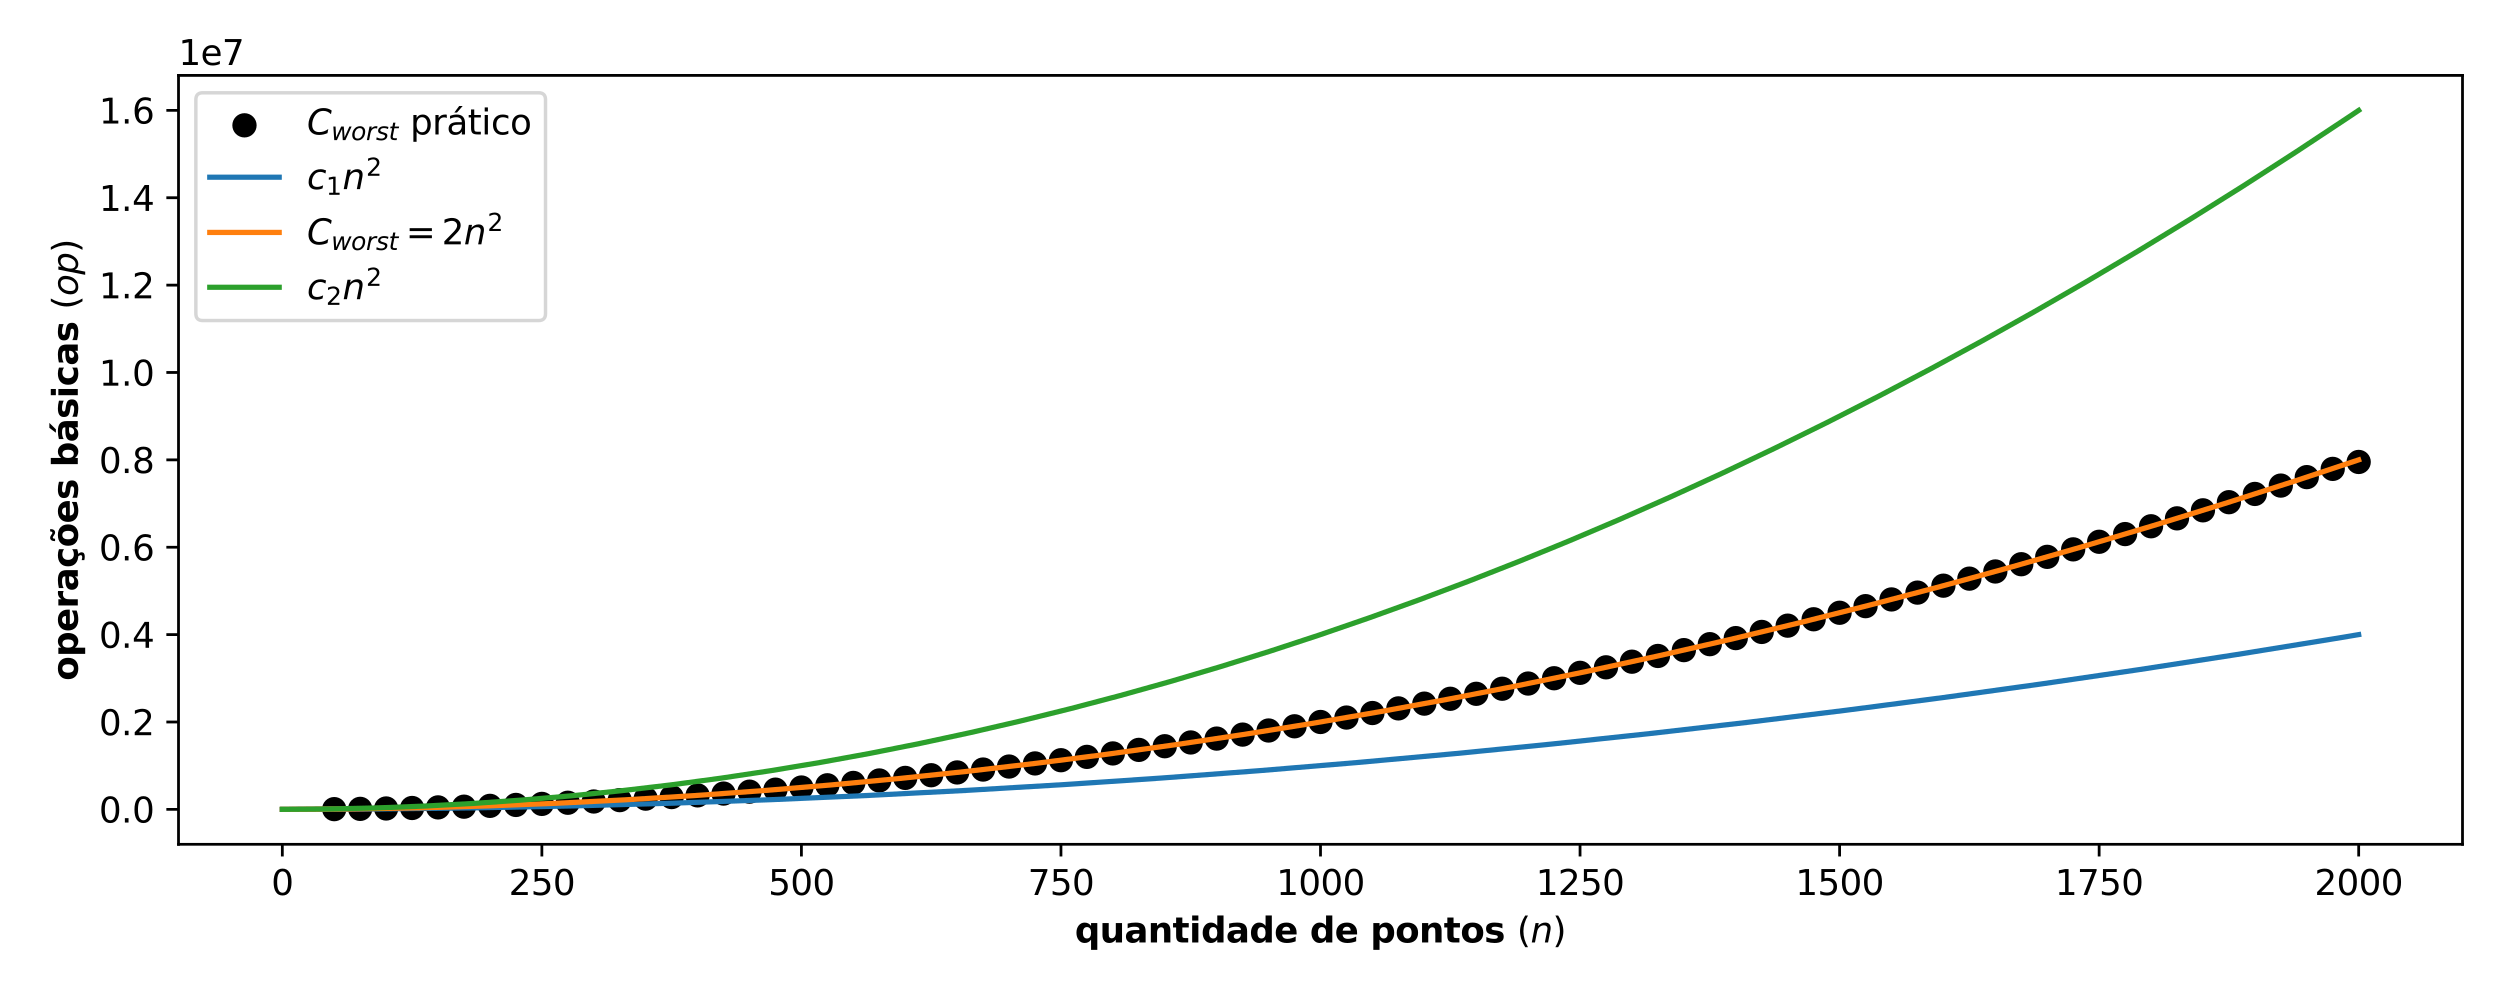 <?xml version="1.0" encoding="utf-8" standalone="no"?>
<!DOCTYPE svg PUBLIC "-//W3C//DTD SVG 1.1//EN"
  "http://www.w3.org/Graphics/SVG/1.1/DTD/svg11.dtd">
<svg xmlns:xlink="http://www.w3.org/1999/xlink" width="720pt" height="288pt" viewBox="0 0 720 288" xmlns="http://www.w3.org/2000/svg" version="1.1">
 <defs>
  <style type="text/css">*{stroke-linejoin: round; stroke-linecap: butt}</style>
 </defs>
 <g id="figure_1">
  <g id="patch_1">
   <path d="M 0 288 
L 720 288 
L 720 0 
L 0 0 
z
" style="fill: #ffffff"/>
  </g>
  <g id="axes_1">
   <g id="patch_2">
    <path d="M 51.41 243.16 
L 709.2 243.16 
L 709.2 21.72 
L 51.41 21.72 
z
" style="fill: #ffffff"/>
   </g>
   <g id="PathCollection_1">
    <defs>
     <path id="m2e38c6fb4a" d="M 0 3 
C 0.796 3 1.559 2.684 2.121 2.121 
C 2.684 1.559 3 0.796 3 0 
C 3 -0.796 2.684 -1.559 2.121 -2.121 
C 1.559 -2.684 0.796 -3 0 -3 
C -0.796 -3 -1.559 -2.684 -2.121 -2.121 
C -2.684 -1.559 -3 -0.796 -3 0 
C -3 0.796 -2.684 1.559 -2.121 2.121 
C -1.559 2.684 -0.796 3 0 3 
z
" style="stroke: #000000"/>
    </defs>
    <g clip-path="url(#p6bbf21d278)">
     <use xlink:href="#m2e38c6fb4a" x="96.259" y="233.032" style="stroke: #000000"/>
     <use xlink:href="#m2e38c6fb4a" x="103.734" y="232.953" style="stroke: #000000"/>
     <use xlink:href="#m2e38c6fb4a" x="111.209" y="232.843" style="stroke: #000000"/>
     <use xlink:href="#m2e38c6fb4a" x="118.684" y="232.701" style="stroke: #000000"/>
     <use xlink:href="#m2e38c6fb4a" x="126.159" y="232.528" style="stroke: #000000"/>
     <use xlink:href="#m2e38c6fb4a" x="133.634" y="232.324" style="stroke: #000000"/>
     <use xlink:href="#m2e38c6fb4a" x="141.109" y="232.088" style="stroke: #000000"/>
     <use xlink:href="#m2e38c6fb4a" x="148.584" y="231.821" style="stroke: #000000"/>
     <use xlink:href="#m2e38c6fb4a" x="156.058" y="231.522" style="stroke: #000000"/>
     <use xlink:href="#m2e38c6fb4a" x="163.533" y="231.192" style="stroke: #000000"/>
     <use xlink:href="#m2e38c6fb4a" x="171.008" y="230.83" style="stroke: #000000"/>
     <use xlink:href="#m2e38c6fb4a" x="178.483" y="230.437" style="stroke: #000000"/>
     <use xlink:href="#m2e38c6fb4a" x="185.958" y="230.012" style="stroke: #000000"/>
     <use xlink:href="#m2e38c6fb4a" x="193.433" y="229.556" style="stroke: #000000"/>
     <use xlink:href="#m2e38c6fb4a" x="200.908" y="229.068" style="stroke: #000000"/>
     <use xlink:href="#m2e38c6fb4a" x="208.383" y="228.549" style="stroke: #000000"/>
     <use xlink:href="#m2e38c6fb4a" x="215.857" y="227.999" style="stroke: #000000"/>
     <use xlink:href="#m2e38c6fb4a" x="223.332" y="227.417" style="stroke: #000000"/>
     <use xlink:href="#m2e38c6fb4a" x="230.807" y="226.804" style="stroke: #000000"/>
     <use xlink:href="#m2e38c6fb4a" x="238.282" y="226.159" style="stroke: #000000"/>
     <use xlink:href="#m2e38c6fb4a" x="245.757" y="225.483" style="stroke: #000000"/>
     <use xlink:href="#m2e38c6fb4a" x="253.232" y="224.775" style="stroke: #000000"/>
     <use xlink:href="#m2e38c6fb4a" x="260.707" y="224.036" style="stroke: #000000"/>
     <use xlink:href="#m2e38c6fb4a" x="268.182" y="223.265" style="stroke: #000000"/>
     <use xlink:href="#m2e38c6fb4a" x="275.657" y="222.463" style="stroke: #000000"/>
     <use xlink:href="#m2e38c6fb4a" x="283.131" y="221.629" style="stroke: #000000"/>
     <use xlink:href="#m2e38c6fb4a" x="290.606" y="220.764" style="stroke: #000000"/>
     <use xlink:href="#m2e38c6fb4a" x="298.081" y="219.868" style="stroke: #000000"/>
     <use xlink:href="#m2e38c6fb4a" x="305.556" y="218.94" style="stroke: #000000"/>
     <use xlink:href="#m2e38c6fb4a" x="313.031" y="217.981" style="stroke: #000000"/>
     <use xlink:href="#m2e38c6fb4a" x="320.506" y="216.99" style="stroke: #000000"/>
     <use xlink:href="#m2e38c6fb4a" x="327.981" y="215.968" style="stroke: #000000"/>
     <use xlink:href="#m2e38c6fb4a" x="335.456" y="214.914" style="stroke: #000000"/>
     <use xlink:href="#m2e38c6fb4a" x="342.931" y="213.829" style="stroke: #000000"/>
     <use xlink:href="#m2e38c6fb4a" x="350.405" y="212.712" style="stroke: #000000"/>
     <use xlink:href="#m2e38c6fb4a" x="357.88" y="211.564" style="stroke: #000000"/>
     <use xlink:href="#m2e38c6fb4a" x="365.355" y="210.384" style="stroke: #000000"/>
     <use xlink:href="#m2e38c6fb4a" x="372.83" y="209.173" style="stroke: #000000"/>
     <use xlink:href="#m2e38c6fb4a" x="380.305" y="207.931" style="stroke: #000000"/>
     <use xlink:href="#m2e38c6fb4a" x="387.78" y="206.657" style="stroke: #000000"/>
     <use xlink:href="#m2e38c6fb4a" x="395.255" y="205.352" style="stroke: #000000"/>
     <use xlink:href="#m2e38c6fb4a" x="402.73" y="204.015" style="stroke: #000000"/>
     <use xlink:href="#m2e38c6fb4a" x="410.205" y="202.647" style="stroke: #000000"/>
     <use xlink:href="#m2e38c6fb4a" x="417.679" y="201.247" style="stroke: #000000"/>
     <use xlink:href="#m2e38c6fb4a" x="425.154" y="199.816" style="stroke: #000000"/>
     <use xlink:href="#m2e38c6fb4a" x="432.629" y="198.353" style="stroke: #000000"/>
     <use xlink:href="#m2e38c6fb4a" x="440.104" y="196.859" style="stroke: #000000"/>
     <use xlink:href="#m2e38c6fb4a" x="447.579" y="195.333" style="stroke: #000000"/>
     <use xlink:href="#m2e38c6fb4a" x="455.054" y="193.776" style="stroke: #000000"/>
     <use xlink:href="#m2e38c6fb4a" x="462.529" y="192.188" style="stroke: #000000"/>
     <use xlink:href="#m2e38c6fb4a" x="470.004" y="190.568" style="stroke: #000000"/>
     <use xlink:href="#m2e38c6fb4a" x="477.479" y="188.917" style="stroke: #000000"/>
     <use xlink:href="#m2e38c6fb4a" x="484.953" y="187.234" style="stroke: #000000"/>
     <use xlink:href="#m2e38c6fb4a" x="492.428" y="185.52" style="stroke: #000000"/>
     <use xlink:href="#m2e38c6fb4a" x="499.903" y="183.774" style="stroke: #000000"/>
     <use xlink:href="#m2e38c6fb4a" x="507.378" y="181.997" style="stroke: #000000"/>
     <use xlink:href="#m2e38c6fb4a" x="514.853" y="180.188" style="stroke: #000000"/>
     <use xlink:href="#m2e38c6fb4a" x="522.328" y="178.348" style="stroke: #000000"/>
     <use xlink:href="#m2e38c6fb4a" x="529.803" y="176.476" style="stroke: #000000"/>
     <use xlink:href="#m2e38c6fb4a" x="537.278" y="174.573" style="stroke: #000000"/>
     <use xlink:href="#m2e38c6fb4a" x="544.753" y="172.639" style="stroke: #000000"/>
     <use xlink:href="#m2e38c6fb4a" x="552.227" y="170.673" style="stroke: #000000"/>
     <use xlink:href="#m2e38c6fb4a" x="559.702" y="168.676" style="stroke: #000000"/>
     <use xlink:href="#m2e38c6fb4a" x="567.177" y="166.647" style="stroke: #000000"/>
     <use xlink:href="#m2e38c6fb4a" x="574.652" y="164.587" style="stroke: #000000"/>
     <use xlink:href="#m2e38c6fb4a" x="582.127" y="162.495" style="stroke: #000000"/>
     <use xlink:href="#m2e38c6fb4a" x="589.602" y="160.372" style="stroke: #000000"/>
     <use xlink:href="#m2e38c6fb4a" x="597.077" y="158.217" style="stroke: #000000"/>
     <use xlink:href="#m2e38c6fb4a" x="604.552" y="156.031" style="stroke: #000000"/>
     <use xlink:href="#m2e38c6fb4a" x="612.026" y="153.813" style="stroke: #000000"/>
     <use xlink:href="#m2e38c6fb4a" x="619.501" y="151.564" style="stroke: #000000"/>
     <use xlink:href="#m2e38c6fb4a" x="626.976" y="149.284" style="stroke: #000000"/>
     <use xlink:href="#m2e38c6fb4a" x="634.451" y="146.972" style="stroke: #000000"/>
     <use xlink:href="#m2e38c6fb4a" x="641.926" y="144.629" style="stroke: #000000"/>
     <use xlink:href="#m2e38c6fb4a" x="649.401" y="142.254" style="stroke: #000000"/>
     <use xlink:href="#m2e38c6fb4a" x="656.876" y="139.848" style="stroke: #000000"/>
     <use xlink:href="#m2e38c6fb4a" x="664.351" y="137.41" style="stroke: #000000"/>
     <use xlink:href="#m2e38c6fb4a" x="671.826" y="135.04" style="stroke: #000000"/>
     <use xlink:href="#m2e38c6fb4a" x="679.3" y="133.044" style="stroke: #000000"/>
    </g>
   </g>
   <g id="matplotlib.axis_1">
    <g id="xtick_1">
     <g id="line2d_1">
      <defs>
       <path id="mb413ec6483" d="M 0 0 
L 0 3.5 
" style="stroke: #000000; stroke-width: 0.8"/>
      </defs>
      <g>
       <use xlink:href="#mb413ec6483" x="81.31" y="243.16" style="stroke: #000000; stroke-width: 0.8"/>
      </g>
     </g>
     <g id="text_1">
      <!-- 0 -->
      <g transform="translate(78.128 257.758) scale(0.1 -0.1)">
       <defs>
        <path id="DejaVuSans-30" d="M 2034 4250 
Q 1547 4250 1301 3770 
Q 1056 3291 1056 2328 
Q 1056 1369 1301 889 
Q 1547 409 2034 409 
Q 2525 409 2770 889 
Q 3016 1369 3016 2328 
Q 3016 3291 2770 3770 
Q 2525 4250 2034 4250 
z
M 2034 4750 
Q 2819 4750 3233 4129 
Q 3647 3509 3647 2328 
Q 3647 1150 3233 529 
Q 2819 -91 2034 -91 
Q 1250 -91 836 529 
Q 422 1150 422 2328 
Q 422 3509 836 4129 
Q 1250 4750 2034 4750 
z
" transform="scale(0.016)"/>
       </defs>
       <use xlink:href="#DejaVuSans-30"/>
      </g>
     </g>
    </g>
    <g id="xtick_2">
     <g id="line2d_2">
      <g>
       <use xlink:href="#mb413ec6483" x="156.058" y="243.16" style="stroke: #000000; stroke-width: 0.8"/>
      </g>
     </g>
     <g id="text_2">
      <!-- 250 -->
      <g transform="translate(146.515 257.758) scale(0.1 -0.1)">
       <defs>
        <path id="DejaVuSans-32" d="M 1228 531 
L 3431 531 
L 3431 0 
L 469 0 
L 469 531 
Q 828 903 1448 1529 
Q 2069 2156 2228 2338 
Q 2531 2678 2651 2914 
Q 2772 3150 2772 3378 
Q 2772 3750 2511 3984 
Q 2250 4219 1831 4219 
Q 1534 4219 1204 4116 
Q 875 4013 500 3803 
L 500 4441 
Q 881 4594 1212 4672 
Q 1544 4750 1819 4750 
Q 2544 4750 2975 4387 
Q 3406 4025 3406 3419 
Q 3406 3131 3298 2873 
Q 3191 2616 2906 2266 
Q 2828 2175 2409 1742 
Q 1991 1309 1228 531 
z
" transform="scale(0.016)"/>
        <path id="DejaVuSans-35" d="M 691 4666 
L 3169 4666 
L 3169 4134 
L 1269 4134 
L 1269 2991 
Q 1406 3038 1543 3061 
Q 1681 3084 1819 3084 
Q 2600 3084 3056 2656 
Q 3513 2228 3513 1497 
Q 3513 744 3044 326 
Q 2575 -91 1722 -91 
Q 1428 -91 1123 -41 
Q 819 9 494 109 
L 494 744 
Q 775 591 1075 516 
Q 1375 441 1709 441 
Q 2250 441 2565 725 
Q 2881 1009 2881 1497 
Q 2881 1984 2565 2268 
Q 2250 2553 1709 2553 
Q 1456 2553 1204 2497 
Q 953 2441 691 2322 
L 691 4666 
z
" transform="scale(0.016)"/>
       </defs>
       <use xlink:href="#DejaVuSans-32"/>
       <use xlink:href="#DejaVuSans-35" x="63.623"/>
       <use xlink:href="#DejaVuSans-30" x="127.246"/>
      </g>
     </g>
    </g>
    <g id="xtick_3">
     <g id="line2d_3">
      <g>
       <use xlink:href="#mb413ec6483" x="230.807" y="243.16" style="stroke: #000000; stroke-width: 0.8"/>
      </g>
     </g>
     <g id="text_3">
      <!-- 500 -->
      <g transform="translate(221.264 257.758) scale(0.1 -0.1)">
       <use xlink:href="#DejaVuSans-35"/>
       <use xlink:href="#DejaVuSans-30" x="63.623"/>
       <use xlink:href="#DejaVuSans-30" x="127.246"/>
      </g>
     </g>
    </g>
    <g id="xtick_4">
     <g id="line2d_4">
      <g>
       <use xlink:href="#mb413ec6483" x="305.556" y="243.16" style="stroke: #000000; stroke-width: 0.8"/>
      </g>
     </g>
     <g id="text_4">
      <!-- 750 -->
      <g transform="translate(296.012 257.758) scale(0.1 -0.1)">
       <defs>
        <path id="DejaVuSans-37" d="M 525 4666 
L 3525 4666 
L 3525 4397 
L 1831 0 
L 1172 0 
L 2766 4134 
L 525 4134 
L 525 4666 
z
" transform="scale(0.016)"/>
       </defs>
       <use xlink:href="#DejaVuSans-37"/>
       <use xlink:href="#DejaVuSans-35" x="63.623"/>
       <use xlink:href="#DejaVuSans-30" x="127.246"/>
      </g>
     </g>
    </g>
    <g id="xtick_5">
     <g id="line2d_5">
      <g>
       <use xlink:href="#mb413ec6483" x="380.305" y="243.16" style="stroke: #000000; stroke-width: 0.8"/>
      </g>
     </g>
     <g id="text_5">
      <!-- 1000 -->
      <g transform="translate(367.58 257.758) scale(0.1 -0.1)">
       <defs>
        <path id="DejaVuSans-31" d="M 794 531 
L 1825 531 
L 1825 4091 
L 703 3866 
L 703 4441 
L 1819 4666 
L 2450 4666 
L 2450 531 
L 3481 531 
L 3481 0 
L 794 0 
L 794 531 
z
" transform="scale(0.016)"/>
       </defs>
       <use xlink:href="#DejaVuSans-31"/>
       <use xlink:href="#DejaVuSans-30" x="63.623"/>
       <use xlink:href="#DejaVuSans-30" x="127.246"/>
       <use xlink:href="#DejaVuSans-30" x="190.869"/>
      </g>
     </g>
    </g>
    <g id="xtick_6">
     <g id="line2d_6">
      <g>
       <use xlink:href="#mb413ec6483" x="455.054" y="243.16" style="stroke: #000000; stroke-width: 0.8"/>
      </g>
     </g>
     <g id="text_6">
      <!-- 1250 -->
      <g transform="translate(442.329 257.758) scale(0.1 -0.1)">
       <use xlink:href="#DejaVuSans-31"/>
       <use xlink:href="#DejaVuSans-32" x="63.623"/>
       <use xlink:href="#DejaVuSans-35" x="127.246"/>
       <use xlink:href="#DejaVuSans-30" x="190.869"/>
      </g>
     </g>
    </g>
    <g id="xtick_7">
     <g id="line2d_7">
      <g>
       <use xlink:href="#mb413ec6483" x="529.803" y="243.16" style="stroke: #000000; stroke-width: 0.8"/>
      </g>
     </g>
     <g id="text_7">
      <!-- 1500 -->
      <g transform="translate(517.078 257.758) scale(0.1 -0.1)">
       <use xlink:href="#DejaVuSans-31"/>
       <use xlink:href="#DejaVuSans-35" x="63.623"/>
       <use xlink:href="#DejaVuSans-30" x="127.246"/>
       <use xlink:href="#DejaVuSans-30" x="190.869"/>
      </g>
     </g>
    </g>
    <g id="xtick_8">
     <g id="line2d_8">
      <g>
       <use xlink:href="#mb413ec6483" x="604.552" y="243.16" style="stroke: #000000; stroke-width: 0.8"/>
      </g>
     </g>
     <g id="text_8">
      <!-- 1750 -->
      <g transform="translate(591.827 257.758) scale(0.1 -0.1)">
       <use xlink:href="#DejaVuSans-31"/>
       <use xlink:href="#DejaVuSans-37" x="63.623"/>
       <use xlink:href="#DejaVuSans-35" x="127.246"/>
       <use xlink:href="#DejaVuSans-30" x="190.869"/>
      </g>
     </g>
    </g>
    <g id="xtick_9">
     <g id="line2d_9">
      <g>
       <use xlink:href="#mb413ec6483" x="679.3" y="243.16" style="stroke: #000000; stroke-width: 0.8"/>
      </g>
     </g>
     <g id="text_9">
      <!-- 2000 -->
      <g transform="translate(666.575 257.758) scale(0.1 -0.1)">
       <use xlink:href="#DejaVuSans-32"/>
       <use xlink:href="#DejaVuSans-30" x="63.623"/>
       <use xlink:href="#DejaVuSans-30" x="127.246"/>
       <use xlink:href="#DejaVuSans-30" x="190.869"/>
      </g>
     </g>
    </g>
    <g id="text_10">
     <!-- quantidade de pontos $(n)$ -->
     <g transform="translate(309.555 271.438) scale(0.1 -0.1)">
      <defs>
       <path id="DejaVuSans-Bold-71" d="M 2181 2772 
Q 1825 2772 1636 2509 
Q 1447 2247 1447 1747 
Q 1447 1247 1636 984 
Q 1825 722 2181 722 
Q 2541 722 2730 984 
Q 2919 1247 2919 1747 
Q 2919 2247 2730 2509 
Q 2541 2772 2181 2772 
z
M 2919 506 
Q 2688 197 2409 53 
Q 2131 -91 1766 -91 
Q 1119 -91 703 423 
Q 288 938 288 1747 
Q 288 2556 703 3067 
Q 1119 3578 1766 3578 
Q 2131 3578 2409 3434 
Q 2688 3291 2919 2981 
L 2919 3500 
L 4044 3500 
L 4044 -1331 
L 2919 -1331 
L 2919 506 
z
" transform="scale(0.016)"/>
       <path id="DejaVuSans-Bold-75" d="M 500 1363 
L 500 3500 
L 1625 3500 
L 1625 3150 
Q 1625 2866 1622 2436 
Q 1619 2006 1619 1863 
Q 1619 1441 1641 1255 
Q 1663 1069 1716 984 
Q 1784 875 1895 815 
Q 2006 756 2150 756 
Q 2500 756 2700 1025 
Q 2900 1294 2900 1772 
L 2900 3500 
L 4019 3500 
L 4019 0 
L 2900 0 
L 2900 506 
Q 2647 200 2364 54 
Q 2081 -91 1741 -91 
Q 1134 -91 817 281 
Q 500 653 500 1363 
z
" transform="scale(0.016)"/>
       <path id="DejaVuSans-Bold-61" d="M 2106 1575 
Q 1756 1575 1579 1456 
Q 1403 1338 1403 1106 
Q 1403 894 1545 773 
Q 1688 653 1941 653 
Q 2256 653 2472 879 
Q 2688 1106 2688 1447 
L 2688 1575 
L 2106 1575 
z
M 3816 1997 
L 3816 0 
L 2688 0 
L 2688 519 
Q 2463 200 2181 54 
Q 1900 -91 1497 -91 
Q 953 -91 614 226 
Q 275 544 275 1050 
Q 275 1666 698 1953 
Q 1122 2241 2028 2241 
L 2688 2241 
L 2688 2328 
Q 2688 2594 2478 2717 
Q 2269 2841 1825 2841 
Q 1466 2841 1156 2769 
Q 847 2697 581 2553 
L 581 3406 
Q 941 3494 1303 3539 
Q 1666 3584 2028 3584 
Q 2975 3584 3395 3211 
Q 3816 2838 3816 1997 
z
" transform="scale(0.016)"/>
       <path id="DejaVuSans-Bold-6e" d="M 4056 2131 
L 4056 0 
L 2931 0 
L 2931 347 
L 2931 1631 
Q 2931 2084 2911 2256 
Q 2891 2428 2841 2509 
Q 2775 2619 2662 2680 
Q 2550 2741 2406 2741 
Q 2056 2741 1856 2470 
Q 1656 2200 1656 1722 
L 1656 0 
L 538 0 
L 538 3500 
L 1656 3500 
L 1656 2988 
Q 1909 3294 2193 3439 
Q 2478 3584 2822 3584 
Q 3428 3584 3742 3212 
Q 4056 2841 4056 2131 
z
" transform="scale(0.016)"/>
       <path id="DejaVuSans-Bold-74" d="M 1759 4494 
L 1759 3500 
L 2913 3500 
L 2913 2700 
L 1759 2700 
L 1759 1216 
Q 1759 972 1856 886 
Q 1953 800 2241 800 
L 2816 800 
L 2816 0 
L 1856 0 
Q 1194 0 917 276 
Q 641 553 641 1216 
L 641 2700 
L 84 2700 
L 84 3500 
L 641 3500 
L 641 4494 
L 1759 4494 
z
" transform="scale(0.016)"/>
       <path id="DejaVuSans-Bold-69" d="M 538 3500 
L 1656 3500 
L 1656 0 
L 538 0 
L 538 3500 
z
M 538 4863 
L 1656 4863 
L 1656 3950 
L 538 3950 
L 538 4863 
z
" transform="scale(0.016)"/>
       <path id="DejaVuSans-Bold-64" d="M 2919 2988 
L 2919 4863 
L 4044 4863 
L 4044 0 
L 2919 0 
L 2919 506 
Q 2688 197 2409 53 
Q 2131 -91 1766 -91 
Q 1119 -91 703 423 
Q 288 938 288 1747 
Q 288 2556 703 3070 
Q 1119 3584 1766 3584 
Q 2128 3584 2408 3439 
Q 2688 3294 2919 2988 
z
M 2181 722 
Q 2541 722 2730 984 
Q 2919 1247 2919 1747 
Q 2919 2247 2730 2509 
Q 2541 2772 2181 2772 
Q 1825 2772 1636 2509 
Q 1447 2247 1447 1747 
Q 1447 1247 1636 984 
Q 1825 722 2181 722 
z
" transform="scale(0.016)"/>
       <path id="DejaVuSans-Bold-65" d="M 4031 1759 
L 4031 1441 
L 1416 1441 
Q 1456 1047 1700 850 
Q 1944 653 2381 653 
Q 2734 653 3104 758 
Q 3475 863 3866 1075 
L 3866 213 
Q 3469 63 3072 -14 
Q 2675 -91 2278 -91 
Q 1328 -91 801 392 
Q 275 875 275 1747 
Q 275 2603 792 3093 
Q 1309 3584 2216 3584 
Q 3041 3584 3536 3087 
Q 4031 2591 4031 1759 
z
M 2881 2131 
Q 2881 2450 2695 2645 
Q 2509 2841 2209 2841 
Q 1884 2841 1681 2658 
Q 1478 2475 1428 2131 
L 2881 2131 
z
" transform="scale(0.016)"/>
       <path id="DejaVuSans-Bold-20" transform="scale(0.016)"/>
       <path id="DejaVuSans-Bold-70" d="M 1656 506 
L 1656 -1331 
L 538 -1331 
L 538 3500 
L 1656 3500 
L 1656 2988 
Q 1888 3294 2169 3439 
Q 2450 3584 2816 3584 
Q 3463 3584 3878 3070 
Q 4294 2556 4294 1747 
Q 4294 938 3878 423 
Q 3463 -91 2816 -91 
Q 2450 -91 2169 54 
Q 1888 200 1656 506 
z
M 2400 2772 
Q 2041 2772 1848 2508 
Q 1656 2244 1656 1747 
Q 1656 1250 1848 986 
Q 2041 722 2400 722 
Q 2759 722 2948 984 
Q 3138 1247 3138 1747 
Q 3138 2247 2948 2509 
Q 2759 2772 2400 2772 
z
" transform="scale(0.016)"/>
       <path id="DejaVuSans-Bold-6f" d="M 2203 2784 
Q 1831 2784 1636 2517 
Q 1441 2250 1441 1747 
Q 1441 1244 1636 976 
Q 1831 709 2203 709 
Q 2569 709 2762 976 
Q 2956 1244 2956 1747 
Q 2956 2250 2762 2517 
Q 2569 2784 2203 2784 
z
M 2203 3584 
Q 3106 3584 3614 3096 
Q 4122 2609 4122 1747 
Q 4122 884 3614 396 
Q 3106 -91 2203 -91 
Q 1297 -91 786 396 
Q 275 884 275 1747 
Q 275 2609 786 3096 
Q 1297 3584 2203 3584 
z
" transform="scale(0.016)"/>
       <path id="DejaVuSans-Bold-73" d="M 3272 3391 
L 3272 2541 
Q 2913 2691 2578 2766 
Q 2244 2841 1947 2841 
Q 1628 2841 1473 2761 
Q 1319 2681 1319 2516 
Q 1319 2381 1436 2309 
Q 1553 2238 1856 2203 
L 2053 2175 
Q 2913 2066 3209 1816 
Q 3506 1566 3506 1031 
Q 3506 472 3093 190 
Q 2681 -91 1863 -91 
Q 1516 -91 1145 -36 
Q 775 19 384 128 
L 384 978 
Q 719 816 1070 734 
Q 1422 653 1784 653 
Q 2113 653 2278 743 
Q 2444 834 2444 1013 
Q 2444 1163 2330 1236 
Q 2216 1309 1875 1350 
L 1678 1375 
Q 931 1469 631 1722 
Q 331 1975 331 2491 
Q 331 3047 712 3315 
Q 1094 3584 1881 3584 
Q 2191 3584 2531 3537 
Q 2872 3491 3272 3391 
z
" transform="scale(0.016)"/>
       <path id="DejaVuSans-28" d="M 1984 4856 
Q 1566 4138 1362 3434 
Q 1159 2731 1159 2009 
Q 1159 1288 1364 580 
Q 1569 -128 1984 -844 
L 1484 -844 
Q 1016 -109 783 600 
Q 550 1309 550 2009 
Q 550 2706 781 3412 
Q 1013 4119 1484 4856 
L 1984 4856 
z
" transform="scale(0.016)"/>
       <path id="DejaVuSans-Oblique-6e" d="M 3566 2113 
L 3156 0 
L 2578 0 
L 2988 2091 
Q 3016 2238 3031 2350 
Q 3047 2463 3047 2528 
Q 3047 2791 2881 2937 
Q 2716 3084 2419 3084 
Q 1956 3084 1622 2776 
Q 1288 2469 1184 1941 
L 800 0 
L 225 0 
L 903 3500 
L 1478 3500 
L 1363 2950 
Q 1603 3253 1940 3418 
Q 2278 3584 2650 3584 
Q 3113 3584 3367 3334 
Q 3622 3084 3622 2631 
Q 3622 2519 3608 2391 
Q 3594 2263 3566 2113 
z
" transform="scale(0.016)"/>
       <path id="DejaVuSans-29" d="M 513 4856 
L 1013 4856 
Q 1481 4119 1714 3412 
Q 1947 2706 1947 2009 
Q 1947 1309 1714 600 
Q 1481 -109 1013 -844 
L 513 -844 
Q 928 -128 1133 580 
Q 1338 1288 1338 2009 
Q 1338 2731 1133 3434 
Q 928 4138 513 4856 
z
" transform="scale(0.016)"/>
      </defs>
      <use xlink:href="#DejaVuSans-Bold-71" transform="translate(0 0.016)"/>
      <use xlink:href="#DejaVuSans-Bold-75" transform="translate(71.582 0.016)"/>
      <use xlink:href="#DejaVuSans-Bold-61" transform="translate(142.773 0.016)"/>
      <use xlink:href="#DejaVuSans-Bold-6e" transform="translate(210.254 0.016)"/>
      <use xlink:href="#DejaVuSans-Bold-74" transform="translate(281.445 0.016)"/>
      <use xlink:href="#DejaVuSans-Bold-69" transform="translate(329.248 0.016)"/>
      <use xlink:href="#DejaVuSans-Bold-64" transform="translate(363.525 0.016)"/>
      <use xlink:href="#DejaVuSans-Bold-61" transform="translate(435.107 0.016)"/>
      <use xlink:href="#DejaVuSans-Bold-64" transform="translate(502.588 0.016)"/>
      <use xlink:href="#DejaVuSans-Bold-65" transform="translate(574.17 0.016)"/>
      <use xlink:href="#DejaVuSans-Bold-20" transform="translate(641.992 0.016)"/>
      <use xlink:href="#DejaVuSans-Bold-64" transform="translate(676.807 0.016)"/>
      <use xlink:href="#DejaVuSans-Bold-65" transform="translate(748.389 0.016)"/>
      <use xlink:href="#DejaVuSans-Bold-20" transform="translate(816.211 0.016)"/>
      <use xlink:href="#DejaVuSans-Bold-70" transform="translate(851.025 0.016)"/>
      <use xlink:href="#DejaVuSans-Bold-6f" transform="translate(922.607 0.016)"/>
      <use xlink:href="#DejaVuSans-Bold-6e" transform="translate(991.309 0.016)"/>
      <use xlink:href="#DejaVuSans-Bold-74" transform="translate(1062.5 0.016)"/>
      <use xlink:href="#DejaVuSans-Bold-6f" transform="translate(1110.303 0.016)"/>
      <use xlink:href="#DejaVuSans-Bold-73" transform="translate(1179.004 0.016)"/>
      <use xlink:href="#DejaVuSans-Bold-20" transform="translate(1238.525 0.016)"/>
      <use xlink:href="#DejaVuSans-28" transform="translate(1273.34 0.016)"/>
      <use xlink:href="#DejaVuSans-Oblique-6e" transform="translate(1312.354 0.016)"/>
      <use xlink:href="#DejaVuSans-29" transform="translate(1375.732 0.016)"/>
     </g>
    </g>
   </g>
   <g id="matplotlib.axis_2">
    <g id="ytick_1">
     <g id="line2d_10">
      <defs>
       <path id="m6b6b609a3a" d="M 0 0 
L -3.5 0 
" style="stroke: #000000; stroke-width: 0.8"/>
      </defs>
      <g>
       <use xlink:href="#m6b6b609a3a" x="51.41" y="233.095" style="stroke: #000000; stroke-width: 0.8"/>
      </g>
     </g>
     <g id="text_11">
      <!-- 0.0 -->
      <g transform="translate(28.507 236.894) scale(0.1 -0.1)">
       <defs>
        <path id="DejaVuSans-2e" d="M 684 794 
L 1344 794 
L 1344 0 
L 684 0 
L 684 794 
z
" transform="scale(0.016)"/>
       </defs>
       <use xlink:href="#DejaVuSans-30"/>
       <use xlink:href="#DejaVuSans-2e" x="63.623"/>
       <use xlink:href="#DejaVuSans-30" x="95.41"/>
      </g>
     </g>
    </g>
    <g id="ytick_2">
     <g id="line2d_11">
      <g>
       <use xlink:href="#m6b6b609a3a" x="51.41" y="207.931" style="stroke: #000000; stroke-width: 0.8"/>
      </g>
     </g>
     <g id="text_12">
      <!-- 0.2 -->
      <g transform="translate(28.507 211.73) scale(0.1 -0.1)">
       <use xlink:href="#DejaVuSans-30"/>
       <use xlink:href="#DejaVuSans-2e" x="63.623"/>
       <use xlink:href="#DejaVuSans-32" x="95.41"/>
      </g>
     </g>
    </g>
    <g id="ytick_3">
     <g id="line2d_12">
      <g>
       <use xlink:href="#m6b6b609a3a" x="51.41" y="182.767" style="stroke: #000000; stroke-width: 0.8"/>
      </g>
     </g>
     <g id="text_13">
      <!-- 0.4 -->
      <g transform="translate(28.507 186.566) scale(0.1 -0.1)">
       <defs>
        <path id="DejaVuSans-34" d="M 2419 4116 
L 825 1625 
L 2419 1625 
L 2419 4116 
z
M 2253 4666 
L 3047 4666 
L 3047 1625 
L 3713 1625 
L 3713 1100 
L 3047 1100 
L 3047 0 
L 2419 0 
L 2419 1100 
L 313 1100 
L 313 1709 
L 2253 4666 
z
" transform="scale(0.016)"/>
       </defs>
       <use xlink:href="#DejaVuSans-30"/>
       <use xlink:href="#DejaVuSans-2e" x="63.623"/>
       <use xlink:href="#DejaVuSans-34" x="95.41"/>
      </g>
     </g>
    </g>
    <g id="ytick_4">
     <g id="line2d_13">
      <g>
       <use xlink:href="#m6b6b609a3a" x="51.41" y="157.604" style="stroke: #000000; stroke-width: 0.8"/>
      </g>
     </g>
     <g id="text_14">
      <!-- 0.6 -->
      <g transform="translate(28.507 161.403) scale(0.1 -0.1)">
       <defs>
        <path id="DejaVuSans-36" d="M 2113 2584 
Q 1688 2584 1439 2293 
Q 1191 2003 1191 1497 
Q 1191 994 1439 701 
Q 1688 409 2113 409 
Q 2538 409 2786 701 
Q 3034 994 3034 1497 
Q 3034 2003 2786 2293 
Q 2538 2584 2113 2584 
z
M 3366 4563 
L 3366 3988 
Q 3128 4100 2886 4159 
Q 2644 4219 2406 4219 
Q 1781 4219 1451 3797 
Q 1122 3375 1075 2522 
Q 1259 2794 1537 2939 
Q 1816 3084 2150 3084 
Q 2853 3084 3261 2657 
Q 3669 2231 3669 1497 
Q 3669 778 3244 343 
Q 2819 -91 2113 -91 
Q 1303 -91 875 529 
Q 447 1150 447 2328 
Q 447 3434 972 4092 
Q 1497 4750 2381 4750 
Q 2619 4750 2861 4703 
Q 3103 4656 3366 4563 
z
" transform="scale(0.016)"/>
       </defs>
       <use xlink:href="#DejaVuSans-30"/>
       <use xlink:href="#DejaVuSans-2e" x="63.623"/>
       <use xlink:href="#DejaVuSans-36" x="95.41"/>
      </g>
     </g>
    </g>
    <g id="ytick_5">
     <g id="line2d_14">
      <g>
       <use xlink:href="#m6b6b609a3a" x="51.41" y="132.44" style="stroke: #000000; stroke-width: 0.8"/>
      </g>
     </g>
     <g id="text_15">
      <!-- 0.8 -->
      <g transform="translate(28.507 136.239) scale(0.1 -0.1)">
       <defs>
        <path id="DejaVuSans-38" d="M 2034 2216 
Q 1584 2216 1326 1975 
Q 1069 1734 1069 1313 
Q 1069 891 1326 650 
Q 1584 409 2034 409 
Q 2484 409 2743 651 
Q 3003 894 3003 1313 
Q 3003 1734 2745 1975 
Q 2488 2216 2034 2216 
z
M 1403 2484 
Q 997 2584 770 2862 
Q 544 3141 544 3541 
Q 544 4100 942 4425 
Q 1341 4750 2034 4750 
Q 2731 4750 3128 4425 
Q 3525 4100 3525 3541 
Q 3525 3141 3298 2862 
Q 3072 2584 2669 2484 
Q 3125 2378 3379 2068 
Q 3634 1759 3634 1313 
Q 3634 634 3220 271 
Q 2806 -91 2034 -91 
Q 1263 -91 848 271 
Q 434 634 434 1313 
Q 434 1759 690 2068 
Q 947 2378 1403 2484 
z
M 1172 3481 
Q 1172 3119 1398 2916 
Q 1625 2713 2034 2713 
Q 2441 2713 2670 2916 
Q 2900 3119 2900 3481 
Q 2900 3844 2670 4047 
Q 2441 4250 2034 4250 
Q 1625 4250 1398 4047 
Q 1172 3844 1172 3481 
z
" transform="scale(0.016)"/>
       </defs>
       <use xlink:href="#DejaVuSans-30"/>
       <use xlink:href="#DejaVuSans-2e" x="63.623"/>
       <use xlink:href="#DejaVuSans-38" x="95.41"/>
      </g>
     </g>
    </g>
    <g id="ytick_6">
     <g id="line2d_15">
      <g>
       <use xlink:href="#m6b6b609a3a" x="51.41" y="107.276" style="stroke: #000000; stroke-width: 0.8"/>
      </g>
     </g>
     <g id="text_16">
      <!-- 1.0 -->
      <g transform="translate(28.507 111.076) scale(0.1 -0.1)">
       <use xlink:href="#DejaVuSans-31"/>
       <use xlink:href="#DejaVuSans-2e" x="63.623"/>
       <use xlink:href="#DejaVuSans-30" x="95.41"/>
      </g>
     </g>
    </g>
    <g id="ytick_7">
     <g id="line2d_16">
      <g>
       <use xlink:href="#m6b6b609a3a" x="51.41" y="82.113" style="stroke: #000000; stroke-width: 0.8"/>
      </g>
     </g>
     <g id="text_17">
      <!-- 1.2 -->
      <g transform="translate(28.507 85.912) scale(0.1 -0.1)">
       <use xlink:href="#DejaVuSans-31"/>
       <use xlink:href="#DejaVuSans-2e" x="63.623"/>
       <use xlink:href="#DejaVuSans-32" x="95.41"/>
      </g>
     </g>
    </g>
    <g id="ytick_8">
     <g id="line2d_17">
      <g>
       <use xlink:href="#m6b6b609a3a" x="51.41" y="56.949" style="stroke: #000000; stroke-width: 0.8"/>
      </g>
     </g>
     <g id="text_18">
      <!-- 1.4 -->
      <g transform="translate(28.507 60.748) scale(0.1 -0.1)">
       <use xlink:href="#DejaVuSans-31"/>
       <use xlink:href="#DejaVuSans-2e" x="63.623"/>
       <use xlink:href="#DejaVuSans-34" x="95.41"/>
      </g>
     </g>
    </g>
    <g id="ytick_9">
     <g id="line2d_18">
      <g>
       <use xlink:href="#m6b6b609a3a" x="51.41" y="31.785" style="stroke: #000000; stroke-width: 0.8"/>
      </g>
     </g>
     <g id="text_19">
      <!-- 1.6 -->
      <g transform="translate(28.507 35.585) scale(0.1 -0.1)">
       <use xlink:href="#DejaVuSans-31"/>
       <use xlink:href="#DejaVuSans-2e" x="63.623"/>
       <use xlink:href="#DejaVuSans-36" x="95.41"/>
      </g>
     </g>
    </g>
    <g id="text_20">
     <!-- operações básicas $(op)$ -->
     <g transform="translate(22.407 196.04) rotate(-90) scale(0.1 -0.1)">
      <defs>
       <path id="DejaVuSans-Bold-72" d="M 3138 2547 
Q 2991 2616 2845 2648 
Q 2700 2681 2553 2681 
Q 2122 2681 1889 2404 
Q 1656 2128 1656 1613 
L 1656 0 
L 538 0 
L 538 3500 
L 1656 3500 
L 1656 2925 
Q 1872 3269 2151 3426 
Q 2431 3584 2822 3584 
Q 2878 3584 2943 3579 
Q 3009 3575 3134 3559 
L 3138 2547 
z
" transform="scale(0.016)"/>
       <path id="DejaVuSans-Bold-e7" d="M 3366 3391 
L 3366 2478 
Q 3138 2634 2908 2709 
Q 2678 2784 2431 2784 
Q 1963 2784 1702 2511 
Q 1441 2238 1441 1747 
Q 1441 1256 1702 982 
Q 1963 709 2431 709 
Q 2694 709 2930 787 
Q 3166 866 3366 1019 
L 3366 103 
Q 3103 6 2833 -42 
Q 2563 -91 2291 -91 
Q 1344 -91 809 395 
Q 275 881 275 1747 
Q 275 2613 809 3098 
Q 1344 3584 2291 3584 
Q 2566 3584 2833 3536 
Q 3100 3488 3366 3391 
z
M 2456 0 
Q 2638 -194 2723 -359 
Q 2809 -525 2809 -672 
Q 2809 -969 2617 -1111 
Q 2425 -1253 2028 -1253 
Q 1878 -1253 1718 -1233 
Q 1559 -1213 1397 -1172 
L 1394 -697 
Q 1550 -747 1679 -770 
Q 1809 -794 1913 -794 
Q 2094 -794 2195 -722 
Q 2297 -650 2297 -525 
Q 2297 -444 2230 -316 
Q 2163 -188 2022 0 
L 2456 0 
z
" transform="scale(0.016)"/>
       <path id="DejaVuSans-Bold-f5" d="M 2203 2784 
Q 1831 2784 1636 2517 
Q 1441 2250 1441 1747 
Q 1441 1244 1636 976 
Q 1831 709 2203 709 
Q 2569 709 2762 976 
Q 2956 1244 2956 1747 
Q 2956 2250 2762 2517 
Q 2569 2784 2203 2784 
z
M 2203 3584 
Q 3106 3584 3614 3096 
Q 4122 2609 4122 1747 
Q 4122 884 3614 396 
Q 3106 -91 2203 -91 
Q 1297 -91 786 396 
Q 275 884 275 1747 
Q 275 2609 786 3096 
Q 1297 3584 2203 3584 
z
M 2200 4263 
L 2028 4378 
Q 2016 4384 1997 4397 
Q 1850 4494 1772 4494 
Q 1659 4494 1600 4397 
Q 1541 4300 1541 4116 
L 1541 4091 
L 1106 4091 
Q 1106 4516 1267 4747 
Q 1428 4978 1719 4978 
Q 1831 4978 1945 4936 
Q 2059 4894 2188 4800 
L 2378 4666 
Q 2447 4619 2505 4594 
Q 2563 4569 2609 4569 
Q 2722 4569 2784 4669 
Q 2847 4769 2847 4947 
L 2847 4972 
L 3281 4972 
Q 3281 4547 3120 4315 
Q 2959 4084 2669 4084 
Q 2556 4084 2451 4121 
Q 2347 4159 2200 4263 
z
" transform="scale(0.016)"/>
       <path id="DejaVuSans-Bold-62" d="M 2400 722 
Q 2759 722 2948 984 
Q 3138 1247 3138 1747 
Q 3138 2247 2948 2509 
Q 2759 2772 2400 2772 
Q 2041 2772 1848 2508 
Q 1656 2244 1656 1747 
Q 1656 1250 1848 986 
Q 2041 722 2400 722 
z
M 1656 2988 
Q 1888 3294 2169 3439 
Q 2450 3584 2816 3584 
Q 3463 3584 3878 3070 
Q 4294 2556 4294 1747 
Q 4294 938 3878 423 
Q 3463 -91 2816 -91 
Q 2450 -91 2169 54 
Q 1888 200 1656 506 
L 1656 0 
L 538 0 
L 538 4863 
L 1656 4863 
L 1656 2988 
z
" transform="scale(0.016)"/>
       <path id="DejaVuSans-Bold-e1" d="M 2106 1575 
Q 1756 1575 1579 1456 
Q 1403 1338 1403 1106 
Q 1403 894 1545 773 
Q 1688 653 1941 653 
Q 2256 653 2472 879 
Q 2688 1106 2688 1447 
L 2688 1575 
L 2106 1575 
z
M 3816 1997 
L 3816 0 
L 2688 0 
L 2688 519 
Q 2463 200 2181 54 
Q 1900 -91 1497 -91 
Q 953 -91 614 226 
Q 275 544 275 1050 
Q 275 1666 698 1953 
Q 1122 2241 2028 2241 
L 2688 2241 
L 2688 2328 
Q 2688 2594 2478 2717 
Q 2269 2841 1825 2841 
Q 1466 2841 1156 2769 
Q 847 2697 581 2553 
L 581 3406 
Q 941 3494 1303 3539 
Q 1666 3584 2028 3584 
Q 2975 3584 3395 3211 
Q 3816 2838 3816 1997 
z
M 2603 5119 
L 3488 5119 
L 2334 3944 
L 1722 3944 
L 2603 5119 
z
" transform="scale(0.016)"/>
       <path id="DejaVuSans-Bold-63" d="M 3366 3391 
L 3366 2478 
Q 3138 2634 2908 2709 
Q 2678 2784 2431 2784 
Q 1963 2784 1702 2511 
Q 1441 2238 1441 1747 
Q 1441 1256 1702 982 
Q 1963 709 2431 709 
Q 2694 709 2930 787 
Q 3166 866 3366 1019 
L 3366 103 
Q 3103 6 2833 -42 
Q 2563 -91 2291 -91 
Q 1344 -91 809 395 
Q 275 881 275 1747 
Q 275 2613 809 3098 
Q 1344 3584 2291 3584 
Q 2566 3584 2833 3536 
Q 3100 3488 3366 3391 
z
" transform="scale(0.016)"/>
       <path id="DejaVuSans-Oblique-6f" d="M 1625 -91 
Q 1009 -91 651 289 
Q 294 669 294 1325 
Q 294 1706 417 2101 
Q 541 2497 738 2766 
Q 1047 3184 1428 3384 
Q 1809 3584 2291 3584 
Q 2888 3584 3255 3212 
Q 3622 2841 3622 2241 
Q 3622 1825 3500 1412 
Q 3378 1000 3181 728 
Q 2875 309 2494 109 
Q 2113 -91 1625 -91 
z
M 891 1344 
Q 891 869 1089 633 
Q 1288 397 1691 397 
Q 2269 397 2648 901 
Q 3028 1406 3028 2181 
Q 3028 2634 2825 2865 
Q 2622 3097 2228 3097 
Q 1903 3097 1650 2945 
Q 1397 2794 1197 2484 
Q 1050 2253 970 1956 
Q 891 1659 891 1344 
z
" transform="scale(0.016)"/>
       <path id="DejaVuSans-Oblique-70" d="M 3175 2156 
Q 3175 2616 2975 2859 
Q 2775 3103 2400 3103 
Q 2144 3103 1911 2972 
Q 1678 2841 1497 2591 
Q 1319 2344 1212 1994 
Q 1106 1644 1106 1300 
Q 1106 863 1306 627 
Q 1506 391 1875 391 
Q 2147 391 2380 519 
Q 2613 647 2778 891 
Q 2956 1147 3065 1494 
Q 3175 1841 3175 2156 
z
M 1394 2969 
Q 1625 3272 1939 3428 
Q 2253 3584 2638 3584 
Q 3175 3584 3472 3232 
Q 3769 2881 3769 2247 
Q 3769 1728 3584 1258 
Q 3400 788 3053 416 
Q 2822 169 2531 39 
Q 2241 -91 1919 -91 
Q 1547 -91 1294 64 
Q 1041 219 916 525 
L 556 -1331 
L -19 -1331 
L 922 3500 
L 1497 3500 
L 1394 2969 
z
" transform="scale(0.016)"/>
      </defs>
      <use xlink:href="#DejaVuSans-Bold-6f" transform="translate(0 0.016)"/>
      <use xlink:href="#DejaVuSans-Bold-70" transform="translate(68.701 0.016)"/>
      <use xlink:href="#DejaVuSans-Bold-65" transform="translate(140.283 0.016)"/>
      <use xlink:href="#DejaVuSans-Bold-72" transform="translate(208.105 0.016)"/>
      <use xlink:href="#DejaVuSans-Bold-61" transform="translate(257.422 0.016)"/>
      <use xlink:href="#DejaVuSans-Bold-e7" transform="translate(324.902 0.016)"/>
      <use xlink:href="#DejaVuSans-Bold-f5" transform="translate(384.18 0.016)"/>
      <use xlink:href="#DejaVuSans-Bold-65" transform="translate(452.881 0.016)"/>
      <use xlink:href="#DejaVuSans-Bold-73" transform="translate(520.703 0.016)"/>
      <use xlink:href="#DejaVuSans-Bold-20" transform="translate(580.225 0.016)"/>
      <use xlink:href="#DejaVuSans-Bold-62" transform="translate(615.039 0.016)"/>
      <use xlink:href="#DejaVuSans-Bold-e1" transform="translate(686.621 0.016)"/>
      <use xlink:href="#DejaVuSans-Bold-73" transform="translate(754.102 0.016)"/>
      <use xlink:href="#DejaVuSans-Bold-69" transform="translate(813.623 0.016)"/>
      <use xlink:href="#DejaVuSans-Bold-63" transform="translate(847.9 0.016)"/>
      <use xlink:href="#DejaVuSans-Bold-61" transform="translate(907.178 0.016)"/>
      <use xlink:href="#DejaVuSans-Bold-73" transform="translate(974.658 0.016)"/>
      <use xlink:href="#DejaVuSans-Bold-20" transform="translate(1034.18 0.016)"/>
      <use xlink:href="#DejaVuSans-28" transform="translate(1068.994 0.016)"/>
      <use xlink:href="#DejaVuSans-Oblique-6f" transform="translate(1108.008 0.016)"/>
      <use xlink:href="#DejaVuSans-Oblique-70" transform="translate(1169.189 0.016)"/>
      <use xlink:href="#DejaVuSans-29" transform="translate(1232.666 0.016)"/>
     </g>
    </g>
    <g id="text_21">
     <!-- 1e7 -->
     <g transform="translate(51.41 18.72) scale(0.1 -0.1)">
      <defs>
       <path id="DejaVuSans-65" d="M 3597 1894 
L 3597 1613 
L 953 1613 
Q 991 1019 1311 708 
Q 1631 397 2203 397 
Q 2534 397 2845 478 
Q 3156 559 3463 722 
L 3463 178 
Q 3153 47 2828 -22 
Q 2503 -91 2169 -91 
Q 1331 -91 842 396 
Q 353 884 353 1716 
Q 353 2575 817 3079 
Q 1281 3584 2069 3584 
Q 2775 3584 3186 3129 
Q 3597 2675 3597 1894 
z
M 3022 2063 
Q 3016 2534 2758 2815 
Q 2500 3097 2075 3097 
Q 1594 3097 1305 2825 
Q 1016 2553 972 2059 
L 3022 2063 
z
" transform="scale(0.016)"/>
      </defs>
      <use xlink:href="#DejaVuSans-31"/>
      <use xlink:href="#DejaVuSans-65" x="63.623"/>
      <use xlink:href="#DejaVuSans-37" x="125.146"/>
     </g>
    </g>
   </g>
   <g id="line2d_19">
    <path d="M 81.31 233.095 
L 109.443 232.983 
L 137.577 232.649 
L 165.711 232.092 
L 193.844 231.312 
L 221.978 230.31 
L 250.112 229.084 
L 278.245 227.636 
L 306.379 225.965 
L 334.513 224.071 
L 362.647 221.955 
L 390.78 219.616 
L 418.914 217.054 
L 447.048 214.269 
L 475.181 211.261 
L 503.315 208.031 
L 531.449 204.577 
L 559.583 200.901 
L 587.716 197.002 
L 615.85 192.881 
L 643.984 188.536 
L 672.117 183.969 
L 679.3 182.767 
L 679.3 182.767 
" clip-path="url(#p6bbf21d278)" style="fill: none; stroke: #1f77b4; stroke-width: 1.5; stroke-linecap: square"/>
   </g>
   <g id="line2d_20">
    <path d="M 81.31 233.095 
L 101.063 232.985 
L 120.816 232.655 
L 140.57 232.106 
L 160.323 231.337 
L 180.077 230.349 
L 199.83 229.141 
L 219.584 227.713 
L 239.337 226.065 
L 259.091 224.198 
L 278.844 222.111 
L 298.598 219.805 
L 318.351 217.279 
L 338.104 214.533 
L 357.858 211.567 
L 377.611 208.382 
L 397.365 204.977 
L 417.118 201.353 
L 436.872 197.509 
L 457.224 193.318 
L 477.576 188.895 
L 497.928 184.238 
L 518.28 179.348 
L 538.632 174.225 
L 558.984 168.869 
L 579.336 163.279 
L 599.688 157.457 
L 620.04 151.401 
L 640.392 145.112 
L 660.744 138.59 
L 679.3 132.44 
L 679.3 132.44 
" clip-path="url(#p6bbf21d278)" style="fill: none; stroke: #ff7f0e; stroke-width: 1.5; stroke-linecap: square"/>
   </g>
   <g id="line2d_21">
    <path d="M 81.31 233.095 
L 95.077 232.988 
L 108.845 232.668 
L 122.612 232.134 
L 136.38 231.387 
L 150.147 230.427 
L 164.513 229.197 
L 178.88 227.735 
L 193.246 226.041 
L 207.612 224.114 
L 221.978 221.955 
L 236.344 219.563 
L 250.71 216.94 
L 265.077 214.083 
L 279.443 210.995 
L 293.809 207.674 
L 308.175 204.12 
L 322.541 200.335 
L 336.907 196.317 
L 351.273 192.066 
L 365.64 187.583 
L 380.006 182.868 
L 394.372 177.92 
L 408.738 172.74 
L 423.104 167.328 
L 437.47 161.683 
L 451.836 155.806 
L 466.203 149.697 
L 481.167 143.086 
L 496.132 136.222 
L 511.097 129.107 
L 526.062 121.739 
L 541.026 114.12 
L 555.991 106.248 
L 570.956 98.124 
L 585.92 89.748 
L 600.885 81.12 
L 615.85 72.239 
L 630.815 63.107 
L 645.779 53.722 
L 661.343 43.695 
L 676.906 33.394 
L 679.3 31.785 
L 679.3 31.785 
" clip-path="url(#p6bbf21d278)" style="fill: none; stroke: #2ca02c; stroke-width: 1.5; stroke-linecap: square"/>
   </g>
   <g id="patch_3">
    <path d="M 51.41 243.16 
L 51.41 21.72 
" style="fill: none; stroke: #000000; stroke-width: 0.8; stroke-linejoin: miter; stroke-linecap: square"/>
   </g>
   <g id="patch_4">
    <path d="M 709.2 243.16 
L 709.2 21.72 
" style="fill: none; stroke: #000000; stroke-width: 0.8; stroke-linejoin: miter; stroke-linecap: square"/>
   </g>
   <g id="patch_5">
    <path d="M 51.41 243.16 
L 709.2 243.16 
" style="fill: none; stroke: #000000; stroke-width: 0.8; stroke-linejoin: miter; stroke-linecap: square"/>
   </g>
   <g id="patch_6">
    <path d="M 51.41 21.72 
L 709.2 21.72 
" style="fill: none; stroke: #000000; stroke-width: 0.8; stroke-linejoin: miter; stroke-linecap: square"/>
   </g>
   <g id="legend_1">
    <g id="patch_7">
     <path d="M 58.41 92.32 
L 155.11 92.32 
Q 157.11 92.32 157.11 90.32 
L 157.11 28.72 
Q 157.11 26.72 155.11 26.72 
L 58.41 26.72 
Q 56.41 26.72 56.41 28.72 
L 56.41 90.32 
Q 56.41 92.32 58.41 92.32 
z
" style="fill: #ffffff; opacity: 0.8; stroke: #cccccc; stroke-linejoin: miter"/>
    </g>
    <g id="PathCollection_2">
     <g>
      <use xlink:href="#m2e38c6fb4a" x="70.41" y="36.095" style="stroke: #000000"/>
     </g>
    </g>
    <g id="text_22">
     <!-- $C_{worst}$ prático -->
     <g transform="translate(88.41 38.72) scale(0.1 -0.1)">
      <defs>
       <path id="DejaVuSans-Oblique-43" d="M 4447 4306 
L 4319 3641 
Q 4019 3944 3683 4091 
Q 3347 4238 2956 4238 
Q 2422 4238 2017 3981 
Q 1613 3725 1319 3200 
Q 1131 2863 1032 2486 
Q 934 2109 934 1728 
Q 934 1091 1264 756 
Q 1594 422 2222 422 
Q 2656 422 3056 561 
Q 3456 700 3834 978 
L 3688 231 
Q 3316 72 2936 -9 
Q 2556 -91 2175 -91 
Q 1278 -91 773 396 
Q 269 884 269 1753 
Q 269 2309 461 2846 
Q 653 3384 1013 3828 
Q 1394 4300 1883 4525 
Q 2372 4750 3022 4750 
Q 3422 4750 3780 4639 
Q 4138 4528 4447 4306 
z
" transform="scale(0.016)"/>
       <path id="DejaVuSans-Oblique-77" d="M 544 3500 
L 1113 3500 
L 1259 684 
L 2566 3500 
L 3231 3500 
L 3425 684 
L 4666 3500 
L 5241 3500 
L 3641 0 
L 2969 0 
L 2797 2900 
L 1459 0 
L 781 0 
L 544 3500 
z
" transform="scale(0.016)"/>
       <path id="DejaVuSans-Oblique-72" d="M 2853 2969 
Q 2766 3016 2653 3041 
Q 2541 3066 2413 3066 
Q 1953 3066 1609 2717 
Q 1266 2369 1153 1784 
L 800 0 
L 225 0 
L 909 3500 
L 1484 3500 
L 1375 2956 
Q 1603 3259 1920 3421 
Q 2238 3584 2597 3584 
Q 2691 3584 2781 3573 
Q 2872 3563 2963 3538 
L 2853 2969 
z
" transform="scale(0.016)"/>
       <path id="DejaVuSans-Oblique-73" d="M 3200 3397 
L 3091 2853 
Q 2863 2978 2609 3040 
Q 2356 3103 2088 3103 
Q 1634 3103 1373 2948 
Q 1113 2794 1113 2528 
Q 1113 2219 1719 2053 
Q 1766 2041 1788 2034 
L 1972 1978 
Q 2547 1819 2739 1644 
Q 2931 1469 2931 1166 
Q 2931 609 2489 259 
Q 2047 -91 1331 -91 
Q 1053 -91 747 -37 
Q 441 16 72 128 
L 184 722 
Q 500 559 806 475 
Q 1113 391 1394 391 
Q 1816 391 2080 572 
Q 2344 753 2344 1031 
Q 2344 1331 1650 1516 
L 1591 1531 
L 1394 1581 
Q 956 1697 753 1886 
Q 550 2075 550 2369 
Q 550 2928 970 3256 
Q 1391 3584 2113 3584 
Q 2397 3584 2667 3537 
Q 2938 3491 3200 3397 
z
" transform="scale(0.016)"/>
       <path id="DejaVuSans-Oblique-74" d="M 2706 3500 
L 2619 3053 
L 1472 3053 
L 1100 1153 
Q 1081 1047 1072 975 
Q 1063 903 1063 863 
Q 1063 663 1183 572 
Q 1303 481 1569 481 
L 2150 481 
L 2053 0 
L 1503 0 
Q 991 0 739 200 
Q 488 400 488 806 
Q 488 878 497 964 
Q 506 1050 525 1153 
L 897 3053 
L 409 3053 
L 500 3500 
L 978 3500 
L 1172 4494 
L 1747 4494 
L 1556 3500 
L 2706 3500 
z
" transform="scale(0.016)"/>
       <path id="DejaVuSans-20" transform="scale(0.016)"/>
       <path id="DejaVuSans-70" d="M 1159 525 
L 1159 -1331 
L 581 -1331 
L 581 3500 
L 1159 3500 
L 1159 2969 
Q 1341 3281 1617 3432 
Q 1894 3584 2278 3584 
Q 2916 3584 3314 3078 
Q 3713 2572 3713 1747 
Q 3713 922 3314 415 
Q 2916 -91 2278 -91 
Q 1894 -91 1617 61 
Q 1341 213 1159 525 
z
M 3116 1747 
Q 3116 2381 2855 2742 
Q 2594 3103 2138 3103 
Q 1681 3103 1420 2742 
Q 1159 2381 1159 1747 
Q 1159 1113 1420 752 
Q 1681 391 2138 391 
Q 2594 391 2855 752 
Q 3116 1113 3116 1747 
z
" transform="scale(0.016)"/>
       <path id="DejaVuSans-72" d="M 2631 2963 
Q 2534 3019 2420 3045 
Q 2306 3072 2169 3072 
Q 1681 3072 1420 2755 
Q 1159 2438 1159 1844 
L 1159 0 
L 581 0 
L 581 3500 
L 1159 3500 
L 1159 2956 
Q 1341 3275 1631 3429 
Q 1922 3584 2338 3584 
Q 2397 3584 2469 3576 
Q 2541 3569 2628 3553 
L 2631 2963 
z
" transform="scale(0.016)"/>
       <path id="DejaVuSans-e1" d="M 2194 1759 
Q 1497 1759 1228 1600 
Q 959 1441 959 1056 
Q 959 750 1161 570 
Q 1363 391 1709 391 
Q 2188 391 2477 730 
Q 2766 1069 2766 1631 
L 2766 1759 
L 2194 1759 
z
M 3341 1997 
L 3341 0 
L 2766 0 
L 2766 531 
Q 2569 213 2275 61 
Q 1981 -91 1556 -91 
Q 1019 -91 701 211 
Q 384 513 384 1019 
Q 384 1609 779 1909 
Q 1175 2209 1959 2209 
L 2766 2209 
L 2766 2266 
Q 2766 2663 2505 2880 
Q 2244 3097 1772 3097 
Q 1472 3097 1187 3025 
Q 903 2953 641 2809 
L 641 3341 
Q 956 3463 1253 3523 
Q 1550 3584 1831 3584 
Q 2591 3584 2966 3190 
Q 3341 2797 3341 1997 
z
M 2291 5119 
L 2913 5119 
L 1894 3944 
L 1416 3944 
L 2291 5119 
z
" transform="scale(0.016)"/>
       <path id="DejaVuSans-74" d="M 1172 4494 
L 1172 3500 
L 2356 3500 
L 2356 3053 
L 1172 3053 
L 1172 1153 
Q 1172 725 1289 603 
Q 1406 481 1766 481 
L 2356 481 
L 2356 0 
L 1766 0 
Q 1100 0 847 248 
Q 594 497 594 1153 
L 594 3053 
L 172 3053 
L 172 3500 
L 594 3500 
L 594 4494 
L 1172 4494 
z
" transform="scale(0.016)"/>
       <path id="DejaVuSans-69" d="M 603 3500 
L 1178 3500 
L 1178 0 
L 603 0 
L 603 3500 
z
M 603 4863 
L 1178 4863 
L 1178 4134 
L 603 4134 
L 603 4863 
z
" transform="scale(0.016)"/>
       <path id="DejaVuSans-63" d="M 3122 3366 
L 3122 2828 
Q 2878 2963 2633 3030 
Q 2388 3097 2138 3097 
Q 1578 3097 1268 2742 
Q 959 2388 959 1747 
Q 959 1106 1268 751 
Q 1578 397 2138 397 
Q 2388 397 2633 464 
Q 2878 531 3122 666 
L 3122 134 
Q 2881 22 2623 -34 
Q 2366 -91 2075 -91 
Q 1284 -91 818 406 
Q 353 903 353 1747 
Q 353 2603 823 3093 
Q 1294 3584 2113 3584 
Q 2378 3584 2631 3529 
Q 2884 3475 3122 3366 
z
" transform="scale(0.016)"/>
       <path id="DejaVuSans-6f" d="M 1959 3097 
Q 1497 3097 1228 2736 
Q 959 2375 959 1747 
Q 959 1119 1226 758 
Q 1494 397 1959 397 
Q 2419 397 2687 759 
Q 2956 1122 2956 1747 
Q 2956 2369 2687 2733 
Q 2419 3097 1959 3097 
z
M 1959 3584 
Q 2709 3584 3137 3096 
Q 3566 2609 3566 1747 
Q 3566 888 3137 398 
Q 2709 -91 1959 -91 
Q 1206 -91 779 398 
Q 353 888 353 1747 
Q 353 2609 779 3096 
Q 1206 3584 1959 3584 
z
" transform="scale(0.016)"/>
      </defs>
      <use xlink:href="#DejaVuSans-Oblique-43" transform="translate(0 0.016)"/>
      <use xlink:href="#DejaVuSans-Oblique-77" transform="translate(69.824 -16.391) scale(0.7)"/>
      <use xlink:href="#DejaVuSans-Oblique-6f" transform="translate(127.075 -16.391) scale(0.7)"/>
      <use xlink:href="#DejaVuSans-Oblique-72" transform="translate(169.902 -16.391) scale(0.7)"/>
      <use xlink:href="#DejaVuSans-Oblique-73" transform="translate(198.682 -16.391) scale(0.7)"/>
      <use xlink:href="#DejaVuSans-Oblique-74" transform="translate(235.151 -16.391) scale(0.7)"/>
      <use xlink:href="#DejaVuSans-20" transform="translate(265.332 0.016)"/>
      <use xlink:href="#DejaVuSans-70" transform="translate(297.119 0.016)"/>
      <use xlink:href="#DejaVuSans-72" transform="translate(360.596 0.016)"/>
      <use xlink:href="#DejaVuSans-e1" transform="translate(401.709 0.016)"/>
      <use xlink:href="#DejaVuSans-74" transform="translate(462.988 0.016)"/>
      <use xlink:href="#DejaVuSans-69" transform="translate(502.197 0.016)"/>
      <use xlink:href="#DejaVuSans-63" transform="translate(529.98 0.016)"/>
      <use xlink:href="#DejaVuSans-6f" transform="translate(584.961 0.016)"/>
     </g>
    </g>
    <g id="line2d_22">
     <path d="M 60.41 51.04 
L 70.41 51.04 
L 80.41 51.04 
" style="fill: none; stroke: #1f77b4; stroke-width: 1.5; stroke-linecap: square"/>
    </g>
    <g id="text_23">
     <!-- $c_1n^2$ -->
     <g transform="translate(88.41 54.54) scale(0.1 -0.1)">
      <defs>
       <path id="DejaVuSans-Oblique-63" d="M 3431 3366 
L 3316 2797 
Q 3109 2947 2876 3022 
Q 2644 3097 2394 3097 
Q 2119 3097 1870 3000 
Q 1622 2903 1453 2725 
Q 1184 2453 1037 2087 
Q 891 1722 891 1331 
Q 891 859 1127 628 
Q 1363 397 1844 397 
Q 2081 397 2348 469 
Q 2616 541 2906 684 
L 2797 116 
Q 2547 13 2283 -39 
Q 2019 -91 1741 -91 
Q 1044 -91 669 257 
Q 294 606 294 1253 
Q 294 1797 489 2255 
Q 684 2713 1069 3078 
Q 1331 3328 1684 3456 
Q 2038 3584 2456 3584 
Q 2700 3584 2940 3529 
Q 3181 3475 3431 3366 
z
" transform="scale(0.016)"/>
      </defs>
      <use xlink:href="#DejaVuSans-Oblique-63" transform="translate(0 0.766)"/>
      <use xlink:href="#DejaVuSans-31" transform="translate(54.98 -15.641) scale(0.7)"/>
      <use xlink:href="#DejaVuSans-Oblique-6e" transform="translate(102.251 0.766)"/>
      <use xlink:href="#DejaVuSans-32" transform="translate(170.28 39.047) scale(0.7)"/>
     </g>
    </g>
    <g id="line2d_23">
     <path d="M 60.41 66.94 
L 70.41 66.94 
L 80.41 66.94 
" style="fill: none; stroke: #ff7f0e; stroke-width: 1.5; stroke-linecap: square"/>
    </g>
    <g id="text_24">
     <!-- $C_{worst} = 2n^2$ -->
     <g transform="translate(88.41 70.44) scale(0.1 -0.1)">
      <defs>
       <path id="DejaVuSans-3d" d="M 678 2906 
L 4684 2906 
L 4684 2381 
L 678 2381 
L 678 2906 
z
M 678 1631 
L 4684 1631 
L 4684 1100 
L 678 1100 
L 678 1631 
z
" transform="scale(0.016)"/>
      </defs>
      <use xlink:href="#DejaVuSans-Oblique-43" transform="translate(0 0.766)"/>
      <use xlink:href="#DejaVuSans-Oblique-77" transform="translate(69.824 -15.641) scale(0.7)"/>
      <use xlink:href="#DejaVuSans-Oblique-6f" transform="translate(127.075 -15.641) scale(0.7)"/>
      <use xlink:href="#DejaVuSans-Oblique-72" transform="translate(169.902 -15.641) scale(0.7)"/>
      <use xlink:href="#DejaVuSans-Oblique-73" transform="translate(198.682 -15.641) scale(0.7)"/>
      <use xlink:href="#DejaVuSans-Oblique-74" transform="translate(235.151 -15.641) scale(0.7)"/>
      <use xlink:href="#DejaVuSans-3d" transform="translate(284.814 0.766)"/>
      <use xlink:href="#DejaVuSans-32" transform="translate(388.086 0.766)"/>
      <use xlink:href="#DejaVuSans-Oblique-6e" transform="translate(451.709 0.766)"/>
      <use xlink:href="#DejaVuSans-32" transform="translate(519.738 39.047) scale(0.7)"/>
     </g>
    </g>
    <g id="line2d_24">
     <path d="M 60.41 82.74 
L 70.41 82.74 
L 80.41 82.74 
" style="fill: none; stroke: #2ca02c; stroke-width: 1.5; stroke-linecap: square"/>
    </g>
    <g id="text_25">
     <!-- $c_2n^2$ -->
     <g transform="translate(88.41 86.24) scale(0.1 -0.1)">
      <use xlink:href="#DejaVuSans-Oblique-63" transform="translate(0 0.766)"/>
      <use xlink:href="#DejaVuSans-32" transform="translate(54.98 -15.641) scale(0.7)"/>
      <use xlink:href="#DejaVuSans-Oblique-6e" transform="translate(102.251 0.766)"/>
      <use xlink:href="#DejaVuSans-32" transform="translate(170.28 39.047) scale(0.7)"/>
     </g>
    </g>
   </g>
  </g>
 </g>
 <defs>
  <clipPath id="p6bbf21d278">
   <rect x="51.41" y="21.72" width="657.79" height="221.44"/>
  </clipPath>
 </defs>
</svg>
